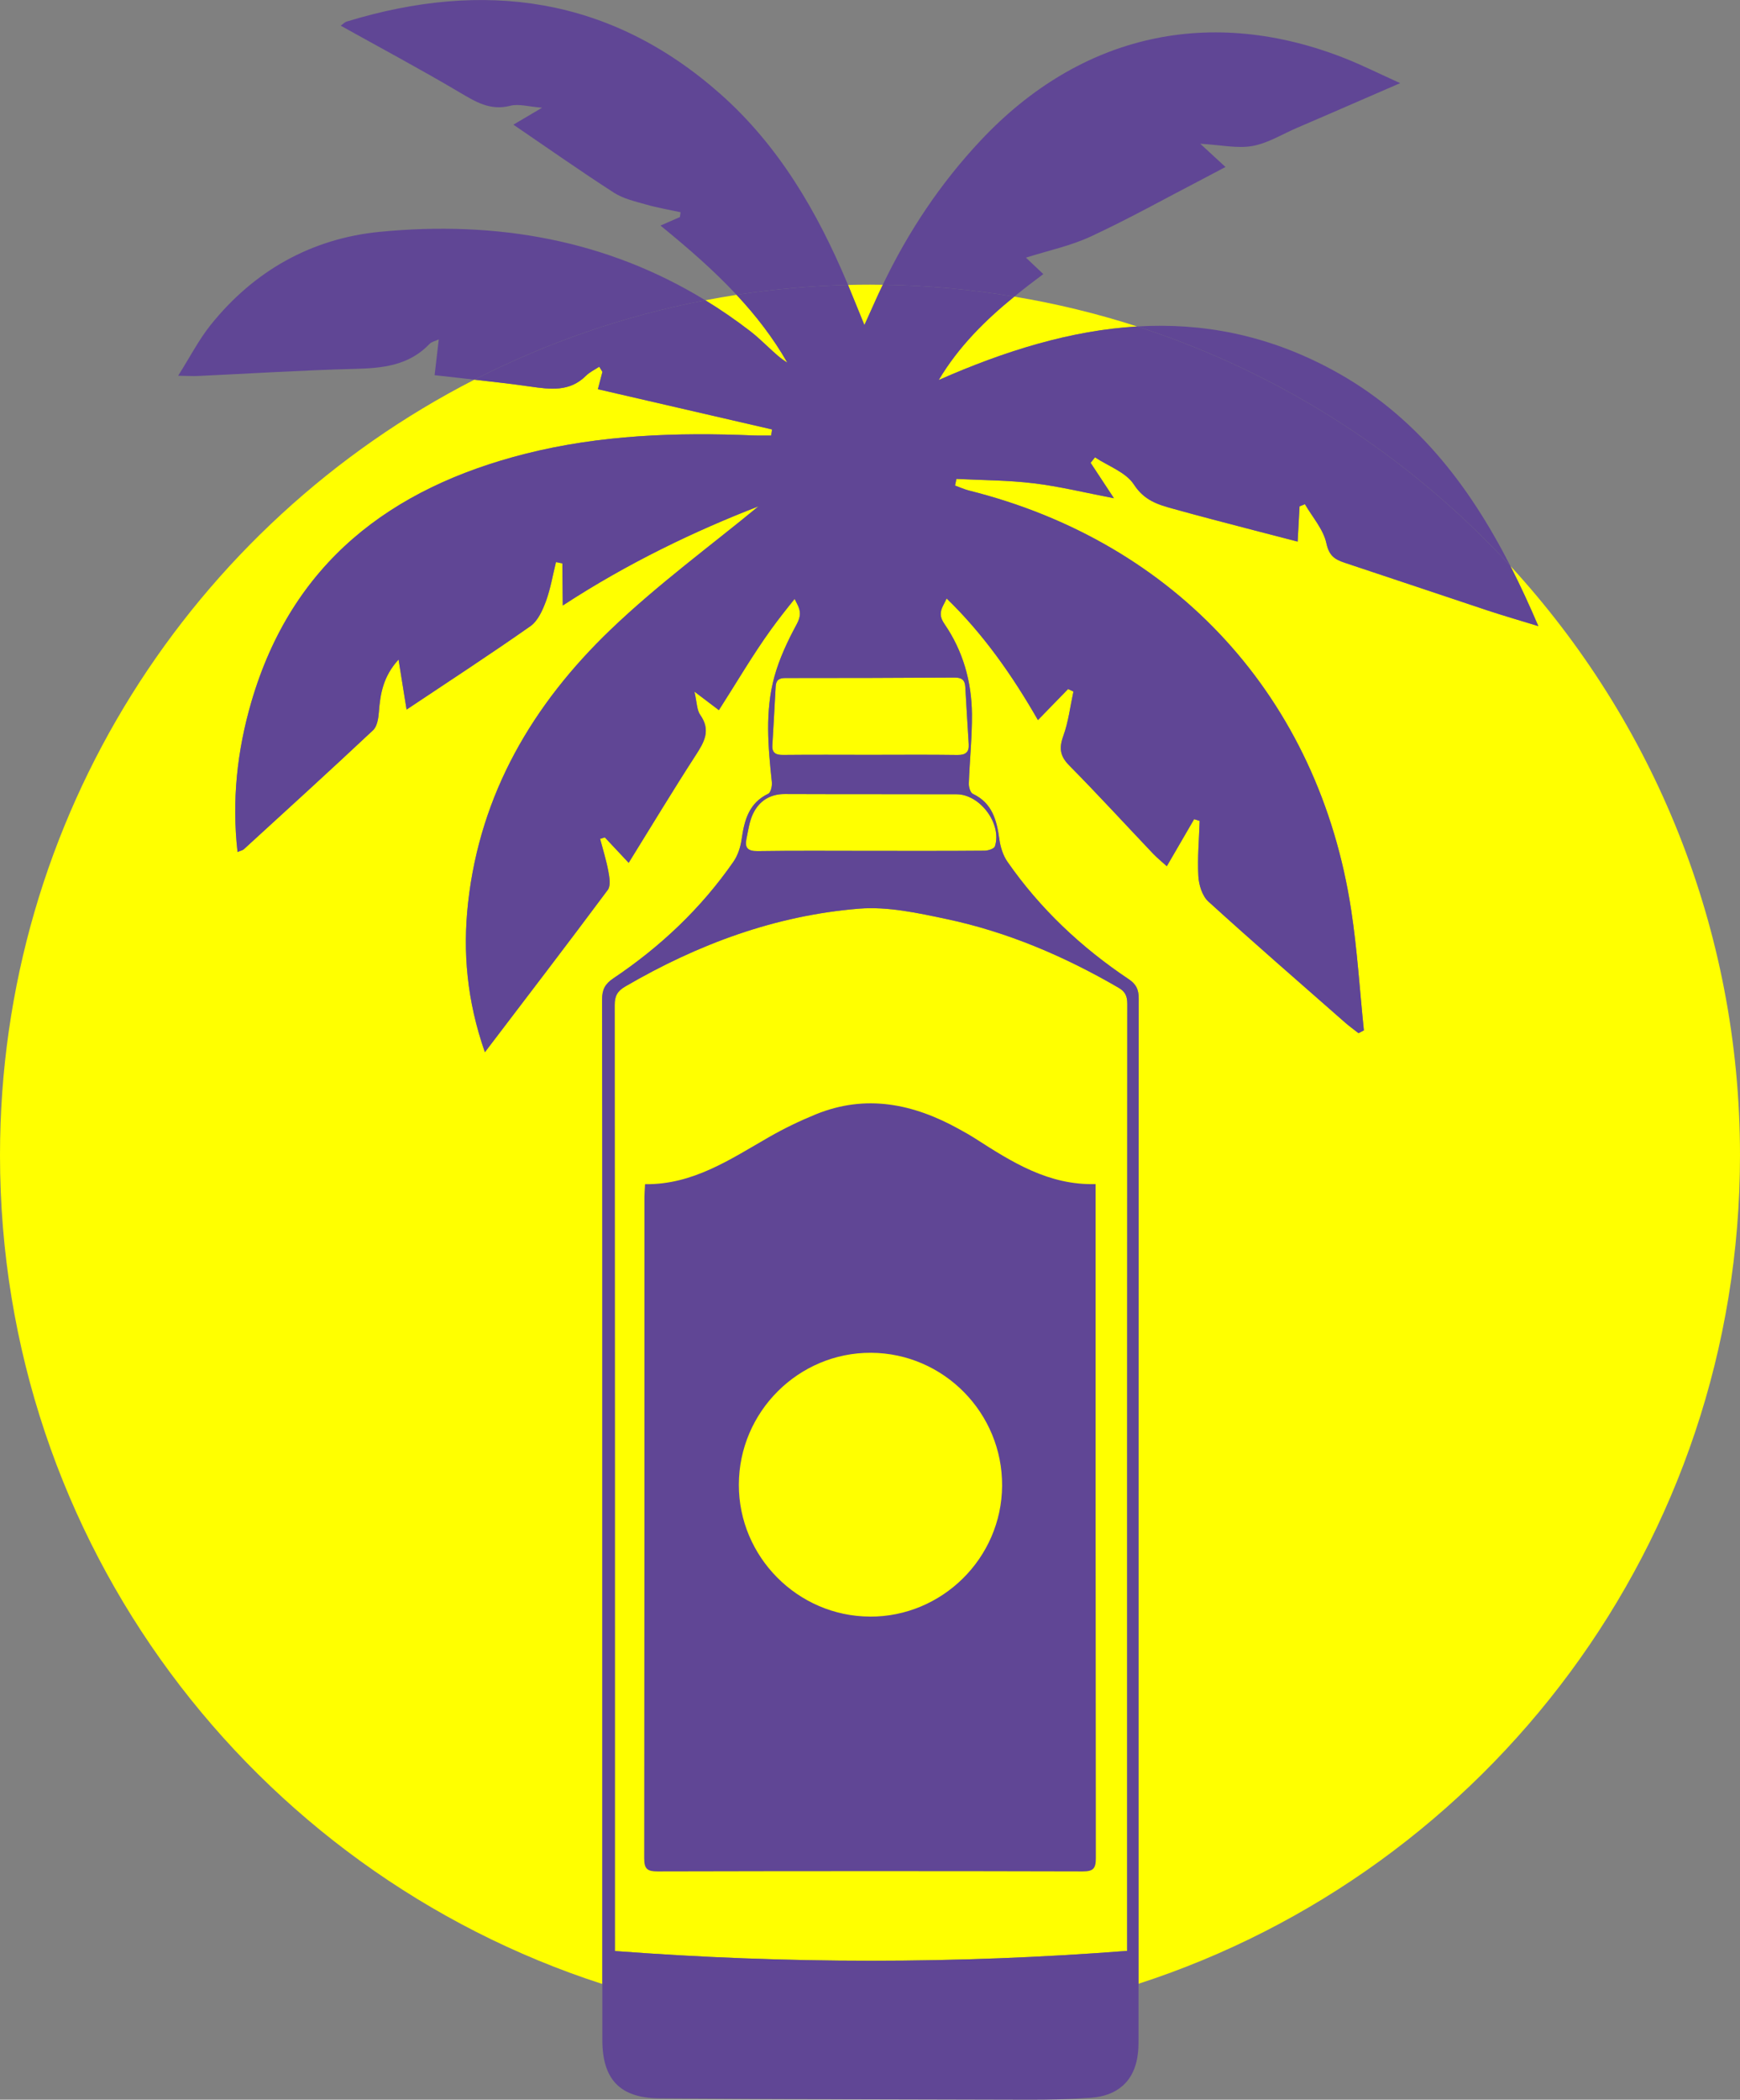 <?xml version="1.0" encoding="UTF-8"?>
<svg id="Layer_1" data-name="Layer 1" xmlns="http://www.w3.org/2000/svg" viewBox="0 0 368.61 444.48">
  <rect x="0" y="0" width="368.61" height="444.48" fill="#808080" stroke="none"/>
  <defs>
    <style>
      .cls-1 {
        fill: #604695;
      }

      .cls-1, .cls-2 {
        stroke-width: 0px;
      }

      .cls-2 {
        fill: #ff0;
      }
    </style>
  </defs>
  <path class="cls-2" d="M166.79,76.76c-1.5-.89-2.71-2.07-3.95-3.21-1.26-1.15-2.5-2.36-3.85-3.4-3.13-2.41-6.32-4.61-9.57-6.59,2.19-.42,4.39-.8,6.61-1.15,4.09,4.37,7.73,9.07,10.76,14.35Z"/>
  <path class="cls-2" d="M168.72,132.25c-1.88,3.48-3.61,7.16-4.66,10.96-2.03,7.34-1.34,14.87-.55,22.35.09.81-.22,2.2-.75,2.46-4.12,1.97-5.07,5.61-5.65,9.64-.23,1.64-.8,3.41-1.73,4.75-6.87,9.9-15.5,18.03-25.48,24.72-1.72,1.16-2.35,2.36-2.35,4.44.07,36.74.05,73.49.05,110.23,0,32.73-.01,65.46,0,98.19C53.56,396.07,0,326.57,0,244.57,0,172.96,40.84,110.89,100.5,80.37c4,.45,7.93.9,11.85,1.46,4.25.6,8.33,1.15,11.78-2.28.79-.79,1.87-1.29,2.82-1.92.22.37.44.73.67,1.09-.36,1.34-.71,2.68-.96,3.67,12.42,2.87,24.66,5.69,36.9,8.52-.06.43-.13.86-.2,1.29-1.26-.01-2.51.03-3.76-.02-16.27-.68-32.45-.13-48.33,3.89-28.58,7.24-49.43,23.14-58.02,52.51-3.02,10.34-4.16,20.88-2.93,31.78.64-.28,1.07-.35,1.34-.59,9.16-8.37,18.33-16.71,27.38-25.2.86-.81,1.12-2.52,1.22-3.84.29-3.89.93-7.57,4.17-11.11.62,3.89,1.12,6.96,1.7,10.59,9.04-6.03,17.75-11.7,26.25-17.67,1.56-1.1,2.56-3.35,3.27-5.26.98-2.67,1.44-5.52,2.13-8.29.45.09.9.18,1.35.27.03,2.81.06,5.61.09,8.92,13.85-9.05,28.16-15.85,41.45-20.99-9.77,8.07-21.22,16.42-31.36,26.14-16.4,15.73-27.58,34.62-30.15,57.77-1.16,10.49-.24,20.76,3.56,31.64,9.04-11.87,17.62-23.06,26.04-34.37.65-.87.35-2.66.11-3.95-.43-2.3-1.14-4.56-1.74-6.84.33-.1.67-.21,1-.31,1.58,1.68,3.16,3.37,5.05,5.38,4.87-7.86,9.43-15.41,14.22-22.81,1.83-2.81,3.21-5.27.94-8.5-.73-1.03-.69-2.59-1.23-4.93,2.3,1.74,3.69,2.79,5.18,3.92,3.8-5.92,7.18-11.73,11.1-17.15,1.58-2.18,3.25-4.3,4.95-6.39.15.33.32.65.49.98.88,1.65.83,2.76-.11,4.48Z"/>
  <path class="cls-2" d="M187.01,60.29c-.65,1.33-1.27,2.68-1.87,4.04-.55,1.25-1.12,2.49-2.02,4.48-1.39-3.39-2.42-5.97-3.47-8.49,1.55-.04,3.1-.06,4.66-.06.9,0,1.8.01,2.7.03Z"/>
  <path class="cls-2" d="M205.22,157.56c.1,1.68-.67,2.28-2.39,2.26-6.23-.09-12.46-.03-18.69-.03-6.07-.01-12.13-.04-18.19.02-1.52.02-2.43-.35-2.33-2.03.23-4.14.49-8.28.7-12.43.07-1.37.7-1.82,2.05-1.82,11.96,0,23.92-.02,35.89-.1,1.45,0,2.15.5,2.23,1.95.22,4.06.49,8.12.73,12.18Z"/>
  <path class="cls-2" d="M210.77,179.16c-.16.5-1.41.91-2.17.92-8.06.07-16.12.04-24.18.04s-15.96-.07-23.93.05c-2.08.03-2.76-.71-2.36-2.59.38-1.78.61-3.66,1.37-5.27,1.3-2.74,3.58-4.23,6.77-4.22,12.13.05,24.27.01,36.4.05,4.98.02,9.63,6.29,8.1,11.02Z"/>
  <path class="cls-2" d="M240.9,69.11c-14.05.83-28.08,5.18-42.04,11.34,4.19-7.04,9.82-12.62,16.01-17.66,8.91,1.48,17.6,3.6,26.03,6.32Z"/>
  <path class="cls-2" d="M238.81,212.49c-.04,65.92-.03,131.83-.03,197.74v2.75c-36.29,2.79-72.24,2.76-108.52.03v-3.02c0-65.75.01-131.5-.04-197.24-.01-1.93.59-2.97,2.25-3.93,15.38-8.96,31.8-15.04,49.55-16.47,6.07-.48,12.41.91,18.46,2.19,12.96,2.74,25.03,7.9,36.48,14.55,1.43.83,1.85,1.8,1.85,3.4Z"/>
  <path class="cls-2" d="M368.61,244.57c0,81.94-53.47,151.4-127.42,175.37,0-69.53,0-139.06.04-208.58,0-1.88-.53-3.01-2.11-4.07-10.05-6.72-18.76-14.89-25.69-24.85-.94-1.34-1.49-3.11-1.72-4.75-.55-4.04-1.49-7.69-5.62-9.64-.53-.25-.88-1.45-.85-2.19.17-4.9.7-9.81.66-14.71-.07-6.87-1.89-13.35-5.83-19.07-1-1.46-1.01-2.53-.2-4.04.24-.45.46-.9.67-1.35,7.66,7.42,13.83,16.13,19.34,25.74,2.33-2.39,4.36-4.48,6.39-6.57.38.18.75.35,1.13.53-.68,3.15-1.06,6.42-2.15,9.42-.94,2.6-.68,4.28,1.3,6.27,6.02,6.09,11.81,12.41,17.71,18.62.86.9,1.84,1.69,2.92,2.67,2.1-3.62,3.95-6.79,5.79-9.96.39.12.78.24,1.17.36-.12,3.92-.49,7.84-.27,11.74.1,1.83.82,4.15,2.1,5.32,9.56,8.69,19.32,17.15,29.02,25.67.89.78,1.87,1.47,2.8,2.21.38-.2.76-.39,1.14-.59-.88-8.5-1.4-17.05-2.69-25.48-6.83-44.8-37.05-77.82-80.98-88.8-1-.26-1.96-.7-2.94-1.05.1-.47.19-.94.29-1.41,5.47.28,10.98.27,16.41.93,5.46.66,10.85,1.99,16.96,3.16-1.96-2.98-3.45-5.24-4.94-7.5.31-.39.62-.77.93-1.16,2.83,1.88,6.56,3.16,8.25,5.77,2.19,3.36,5.06,4.23,8.31,5.12,2.79.77,5.59,1.54,8.39,2.27,5.92,1.56,11.84,3.09,17.98,4.68.16-2.87.28-5.17.4-7.46.38-.15.76-.31,1.14-.46,1.59,2.74,3.92,5.33,4.55,8.28.57,2.63,1.76,3.41,3.83,4.1,10.14,3.35,20.26,6.78,30.39,10.14,3.27,1.08,6.57,2.03,10.68,3.29-1.87-4.38-3.83-8.64-5.93-12.75,30.2,32.83,48.65,76.65,48.65,124.78Z"/>
  <path class="cls-1" d="M80.41,49.08c-14.43,1.42-26.62,8.25-35.81,19.74-2.48,3.1-4.32,6.7-6.86,10.72,2.15.03,3.18.1,4.2.05,11.06-.51,22.12-1.22,33.19-1.5,5.94-.15,11.52-.7,15.89-5.31.37-.4,1.05-.52,1.93-.93-.31,2.7-.58,4.99-.88,7.57,2.86.33,5.66.64,8.43.95,15.2-7.77,31.63-13.5,48.91-16.81-20.89-12.77-44.17-16.9-69-14.48ZM179.49,59.93c-6.36-15.12-14.53-29.12-26.92-40.07C129.29-.72,102.52-4.33,73.43,4.57c-.42.13-.77.53-1.25.87,8.52,4.74,16.87,9.2,25.01,14.01,3.46,2.03,6.58,4.06,10.92,2.94,1.77-.46,3.83.19,6.73.41-2.5,1.48-4.11,2.43-6.08,3.59,7.34,5,14.23,9.85,21.31,14.41,2,1.28,4.51,1.84,6.85,2.51,2.38.68,4.84,1.09,7.26,1.62-.05.34-.1.68-.15,1.02-1.24.54-2.47,1.08-4.11,1.8,5.75,4.69,11.24,9.43,16.11,14.66,7.73-1.18,15.61-1.89,23.62-2.09-.05-.13-.11-.26-.16-.39ZM285.13,12.43c-28.63-11.37-56.21-5.22-77.35,17.27-8.57,9.11-15.4,19.38-20.77,30.59,9.48.13,18.78.98,27.86,2.5,2-1.64,4.06-3.22,6.15-4.77-1.6-1.51-2.87-2.71-3.68-3.48,4.65-1.48,9.46-2.48,13.79-4.5,8.01-3.72,15.74-8.04,23.59-12.11,1.58-.82,3.16-1.66,4.89-2.58-1.83-1.68-3.27-3.01-5.34-4.92,4.38.25,7.85,1.05,11.07.47,3.29-.59,6.34-2.52,9.5-3.87,2.06-.88,4.12-1.77,6.18-2.66,4.91-2.13,9.82-4.26,15.6-6.77-4.41-1.99-7.89-3.73-11.49-5.17ZM282.28,78.31c-13.82-7.48-27.62-10.02-41.38-9.2,30.63,9.87,57.76,27.55,79.06,50.68-8.88-17.35-20.24-32.05-37.68-41.48Z"/>
  <path class="cls-1" d="M240.22,102.58c2.19,3.36,5.06,4.23,8.31,5.12,2.79.77,5.59,1.54,8.39,2.27,5.92,1.56,11.84,3.09,17.98,4.68.16-2.87.28-5.17.4-7.46.38-.15.76-.31,1.14-.46,1.59,2.74,3.92,5.33,4.55,8.28.57,2.63,1.76,3.41,3.83,4.1,10.14,3.35,20.26,6.78,30.39,10.14,3.27,1.08,6.57,2.03,10.68,3.29-1.87-4.38-3.83-8.64-5.93-12.75-21.3-23.13-48.43-40.81-79.06-50.68-14.05.83-28.08,5.18-42.04,11.34,4.19-7.04,9.82-12.62,16.01-17.66-9.08-1.52-18.38-2.37-27.86-2.5-.65,1.33-1.27,2.68-1.87,4.04-.55,1.25-1.12,2.49-2.02,4.48-1.39-3.39-2.42-5.97-3.47-8.49-8.01.2-15.89.91-23.62,2.09,4.09,4.37,7.73,9.07,10.76,14.35-1.5-.89-2.71-2.07-3.95-3.21-1.26-1.15-2.5-2.36-3.85-3.4-3.13-2.41-6.32-4.61-9.57-6.59h-.01c-17.28,3.31-33.71,9.04-48.91,16.81,4,.45,7.93.9,11.85,1.46,4.25.6,8.33,1.15,11.78-2.28.79-.79,1.87-1.29,2.82-1.92.22.37.44.73.67,1.09-.36,1.34-.71,2.68-.96,3.67,12.42,2.87,24.66,5.69,36.9,8.52-.06.43-.13.86-.2,1.29-1.26-.01-2.51.03-3.76-.02-16.27-.68-32.45-.13-48.33,3.89-28.58,7.24-49.43,23.14-58.02,52.51-3.02,10.34-4.16,20.88-2.93,31.78.64-.28,1.07-.35,1.34-.59,9.16-8.37,18.33-16.71,27.38-25.2.86-.81,1.12-2.52,1.22-3.84.29-3.89.93-7.57,4.17-11.11.62,3.89,1.12,6.96,1.7,10.59,9.04-6.03,17.75-11.7,26.25-17.67,1.56-1.1,2.56-3.35,3.27-5.26.98-2.67,1.44-5.52,2.13-8.29.45.09.9.18,1.35.27.03,2.81.06,5.61.09,8.92,13.85-9.05,28.16-15.85,41.45-20.99-9.77,8.07-21.22,16.42-31.36,26.14-16.4,15.73-27.58,34.62-30.15,57.77-1.16,10.49-.24,20.76,3.56,31.64,9.04-11.87,17.62-23.06,26.04-34.37.65-.87.35-2.66.11-3.95-.43-2.3-1.14-4.56-1.74-6.84.33-.1.67-.21,1-.31,1.58,1.68,3.16,3.37,5.05,5.38,4.87-7.86,9.43-15.41,14.22-22.81,1.83-2.81,3.21-5.27.94-8.5-.73-1.03-.69-2.59-1.23-4.93,2.3,1.74,3.69,2.79,5.18,3.92,3.8-5.92,7.18-11.73,11.1-17.15,1.58-2.18,3.25-4.3,4.95-6.39.15.33.32.65.49.98.88,1.65.83,2.76-.11,4.48-1.88,3.48-3.61,7.16-4.66,10.96-2.03,7.34-1.34,14.87-.55,22.35.09.81-.22,2.2-.75,2.46-4.12,1.97-5.07,5.61-5.65,9.64-.23,1.64-.8,3.41-1.73,4.75-6.87,9.9-15.5,18.03-25.48,24.72-1.72,1.16-2.35,2.36-2.35,4.44.07,36.74.05,73.49.05,110.23,0,32.73-.01,65.46,0,98.19v11.79c0,8.42,3.73,12.36,12.13,12.42,26.03.17,52.06.23,78.1.28,4.4.01,8.82-.08,13.21-.4,2.84-.2,5.09-1.05,6.74-2.51h.01c1.9-1.65,3.01-4.1,3.31-7.25.1-1.08.09-2.17.09-3.25v-11.13c0-69.53,0-139.06.04-208.58,0-1.88-.53-3.01-2.11-4.07-10.05-6.72-18.76-14.89-25.69-24.85-.94-1.34-1.49-3.11-1.72-4.75-.55-4.04-1.49-7.69-5.62-9.64-.53-.25-.88-1.45-.85-2.19.17-4.9.7-9.81.66-14.71-.07-6.87-1.89-13.35-5.83-19.07-1-1.46-1.01-2.53-.2-4.04.24-.45.46-.9.67-1.35,7.66,7.42,13.83,16.13,19.34,25.74,2.33-2.39,4.36-4.48,6.39-6.57.38.18.75.35,1.13.53-.68,3.15-1.06,6.42-2.15,9.42-.94,2.6-.68,4.28,1.3,6.27,6.02,6.09,11.81,12.41,17.71,18.62.86.9,1.84,1.69,2.92,2.67,2.1-3.62,3.95-6.79,5.79-9.96.39.12.78.24,1.17.36-.12,3.92-.49,7.84-.27,11.74.1,1.83.82,4.15,2.1,5.32,9.56,8.69,19.32,17.15,29.02,25.67.89.78,1.87,1.47,2.8,2.21.38-.2.76-.39,1.14-.59-.88-8.5-1.4-17.05-2.69-25.48-6.83-44.8-37.05-77.82-80.98-88.8-1-.26-1.96-.7-2.94-1.05.1-.47.19-.94.29-1.41,5.47.28,10.98.27,16.41.93,5.46.66,10.85,1.99,16.96,3.16-1.96-2.98-3.45-5.24-4.94-7.5.31-.39.62-.77.93-1.16,2.83,1.88,6.56,3.16,8.25,5.77ZM236.96,209.09c1.43.83,1.85,1.8,1.85,3.4-.04,65.92-.03,131.83-.03,197.74v2.75c-36.29,2.79-72.24,2.76-108.52.03v-3.02c0-65.75.01-131.5-.04-197.24-.01-1.93.59-2.97,2.25-3.93,15.38-8.96,31.8-15.04,49.55-16.47,6.07-.48,12.41.91,18.46,2.19,12.96,2.74,25.03,7.9,36.48,14.55ZM210.77,179.16c-.16.5-1.41.91-2.17.92-8.06.07-16.12.04-24.18.04s-15.96-.07-23.93.05c-2.08.03-2.76-.71-2.36-2.59.38-1.78.61-3.66,1.37-5.27,1.3-2.74,3.58-4.23,6.77-4.22,12.13.05,24.27.01,36.4.05,4.98.02,9.63,6.29,8.1,11.02ZM202.26,143.43c1.45,0,2.15.5,2.23,1.95.22,4.06.49,8.12.73,12.18.1,1.68-.67,2.28-2.39,2.26-6.23-.09-12.46-.03-18.69-.03-6.07-.01-12.13-.04-18.19.02-1.52.02-2.43-.35-2.33-2.03.23-4.14.49-8.28.7-12.43.07-1.37.7-1.82,2.05-1.82,11.96,0,23.92-.02,35.89-.1Z"/>
  <g id="_Group_" data-name="&amp;lt;Group&amp;gt;">
    <path class="cls-1" d="M232.1,250.64c0,1.1,0,1.91,0,2.73,0,46.66-.01,93.31.05,139.97,0,2.17-.52,2.82-2.76,2.82-30.03-.08-60.05-.07-90.08,0-2.15,0-2.84-.5-2.84-2.76.06-46.66.05-93.31.05-139.97,0-.81.08-1.63.13-2.75,10.15.13,18.07-5.28,26.29-9.99,3.16-1.81,6.48-3.41,9.86-4.79,10.64-4.34,20.7-2.25,30.38,3.12,1.16.64,2.33,1.29,3.45,2.01,7.74,4.96,15.48,9.9,25.47,9.63ZM184.28,342.22c15.3.06,27.9-12.39,28.01-27.67.11-15.43-12.38-28.1-27.76-28.18-15.37-.08-27.99,12.51-28.01,27.93-.02,15.28,12.49,27.85,27.76,27.91Z"/>
  </g>
</svg>